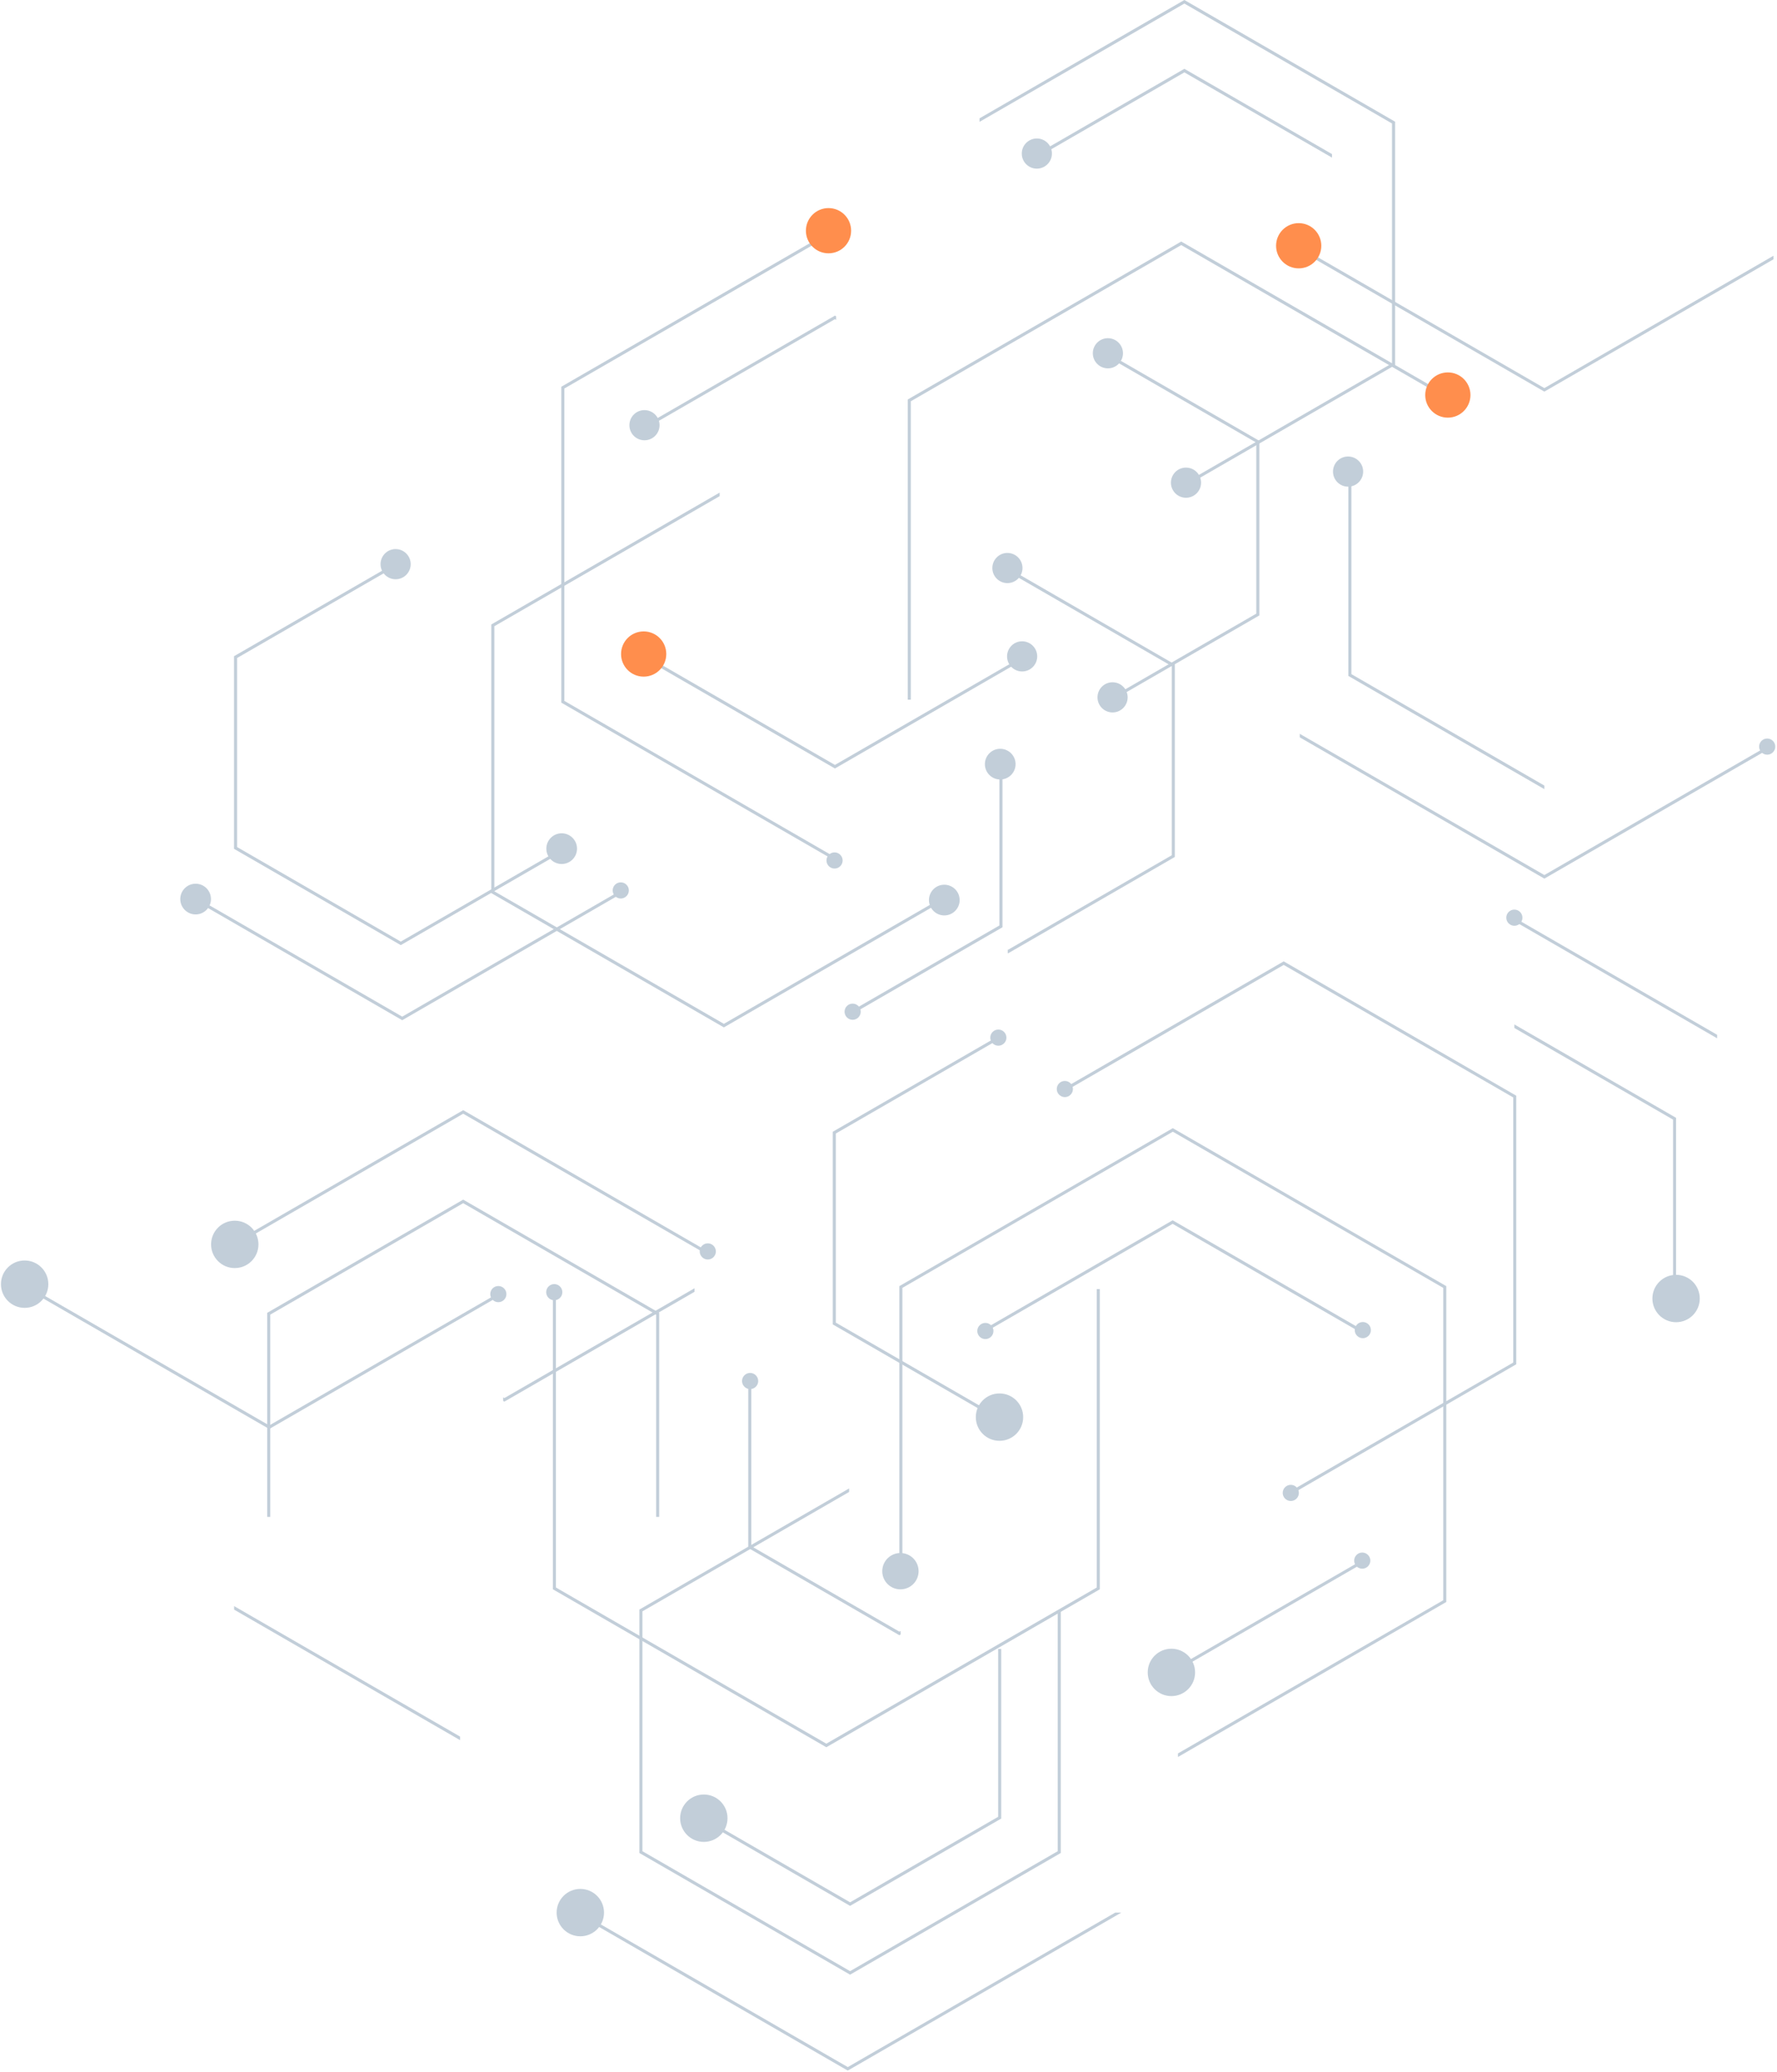 <svg width="943" height="1099" viewBox="0 0 943 1099" fill="none" xmlns="http://www.w3.org/2000/svg">
<path d="M803.628 543.445L889.446 592.992V688.841H887.833V593.936L803.628 545.333V543.445Z" fill="#C2CED9"/>
<path d="M803.629 486.817L911.221 548.933V550.801L803.629 488.685V486.817Z" fill="#C2CED9"/>
<path d="M680.813 510.223L681.226 509.987L804.218 581.013L804.632 581.23V723.734L683.468 793.698V791.81L803.019 722.81V582.174L681.226 511.876L564.232 579.42V577.532L680.813 510.223Z" fill="#C2CED9"/>
<path d="M530.402 549.307L530.598 549.405V551.294L530.402 551.175L443.542 601.313V701.627L530.402 751.764L530.598 751.665V753.534L530.402 753.652L441.909 702.571V600.388L530.402 549.307Z" fill="#C2CED9"/>
<path d="M621.629 885.299L622.297 885.692L723.201 827.432V829.3L622.297 887.561L621.629 887.187V885.299Z" fill="#C2CED9"/>
<path d="M622.297 647.339L723.201 705.6V707.488L622.297 649.227L522.79 706.662V704.793L622.297 647.339Z" fill="#C2CED9"/>
<path d="M266.99 741.28L267.659 741.654L368.562 683.393V685.281L267.659 743.542L266.99 743.149V741.28Z" fill="#C2CED9"/>
<path d="M622.375 600.349L478.868 683.196V835.319H477.255V682.272L621.962 598.716L622.375 598.48L767.083 682.036L767.496 682.272V849.835L625.109 932.053V930.165L765.883 848.911V683.196L622.375 600.349Z" fill="#C2CED9"/>
<path d="M295.018 683.845V842.144L438.506 924.991L582.014 842.144V683.845H583.647V843.088L438.92 926.644L438.506 926.88L293.799 843.324L293.386 843.088V683.845H295.018Z" fill="#C2CED9"/>
<path d="M307.96 1014.6L449.894 1096.55L591.829 1014.6H595.015V1014.62L450.288 1098.18L449.894 1098.42L305.167 1014.86L304.754 1014.62V1014.6H307.96Z" fill="#C2CED9"/>
<path d="M348.204 804.694V697.378L245.805 638.272L143.426 697.378V804.694H141.794V696.434L245.805 636.384L349.817 696.434V804.694H348.204Z" fill="#C2CED9"/>
<path d="M244.153 921.235V923.124L124.248 853.887V852.019L244.153 921.235Z" fill="#C2CED9"/>
<path d="M245.412 589.157L245.805 588.921L375.623 663.861V665.73L245.805 590.809L124.249 660.989V659.101L245.412 589.157Z" fill="#C2CED9"/>
<path d="M452.04 536.167L530.363 490.947V404.127H531.996V491.891L452.04 538.055V536.167Z" fill="#C2CED9"/>
<path d="M398.696 729.949V820.212L477.275 865.57L477.944 865.176V867.065L477.275 867.458L397.063 821.156V729.949H398.696Z" fill="#C2CED9"/>
<path d="M372.772 963.917L451.115 1009.14L529.694 963.78V874.756H531.307V964.724L451.115 1011.03L372.772 965.786V963.917Z" fill="#C2CED9"/>
<path d="M450.603 789.588V791.456L340.907 854.792V982.033L451.115 1045.66L561.303 982.033V854.792L561.263 854.752H562.935V982.977L451.508 1047.3L451.115 1047.53L339.688 983.213L339.294 982.977V853.848L450.603 789.588Z" fill="#C2CED9"/>
<path d="M211.973 297.441V299.31L125.822 349.054V449.348L212.681 499.505L298.086 450.194V452.082L212.681 501.373L124.189 450.292V348.11L211.973 297.441Z" fill="#C2CED9"/>
<path d="M329.419 472.361V474.23L213.842 540.968L213.448 541.204L103.182 477.534V475.666L213.448 539.316L329.419 472.361Z" fill="#C2CED9"/>
<path d="M384.533 544.783L384.14 545.019L261.127 474.013L260.714 473.777V331.272L381.897 261.308V263.197L262.347 332.197V472.833L384.14 543.131L501.133 475.587V477.475L384.533 544.783Z" fill="#C2CED9"/>
<path d="M534.964 505.72L534.767 505.602V503.714L534.964 503.832L621.824 453.695V353.381L534.964 303.244L534.767 303.342V301.473L534.964 301.355L623.437 352.456V454.619L534.964 505.72Z" fill="#C2CED9"/>
<path d="M443.719 169.707L443.07 169.314L342.146 227.574V225.706L443.07 167.445L443.719 167.819V169.707Z" fill="#C2CED9"/>
<path d="M443.069 407.667L342.146 349.406V347.518L443.069 405.779L542.577 348.344V350.213L443.069 407.667Z" fill="#C2CED9"/>
<path d="M440.237 122.953V124.841L299.483 206.095V371.81L442.873 454.598V456.467L298.263 372.97L297.85 372.734V205.171L440.237 122.953Z" fill="#C2CED9"/>
<path d="M626.447 128.362L626.84 128.126L768.892 210.127V212.016L626.84 130.014L483.352 212.861V371.161H481.72V211.917L626.447 128.362Z" fill="#C2CED9"/>
<path d="M717.161 250.312V357.628L819.54 416.734V418.623L715.529 358.572V250.312H717.161Z" fill="#C2CED9"/>
<path d="M689.743 130.939V132.808L819.128 207.512L819.541 207.748L941.118 137.568V135.679L819.541 205.879L689.743 130.939Z" fill="#C2CED9"/>
<path d="M13.077 681.229V683.117L142.462 757.822L142.875 758.058L264.452 687.858V685.989L142.875 756.169L13.077 681.229Z" fill="#C2CED9"/>
<path d="M819.954 465.85L819.541 466.086L689.743 391.145V389.277L819.541 464.197L941.118 394.017V395.905L819.954 465.85Z" fill="#C2CED9"/>
<path d="M588.859 370.453L666.671 325.529V234.794L588.092 189.436L587.403 189.83V187.941L588.092 187.548L668.303 233.869V326.473L588.859 372.322V370.453Z" fill="#C2CED9"/>
<path d="M550.385 81.609L628.512 36.507L706.855 81.746V83.615L628.512 38.395L550.385 83.497V81.609Z" fill="#C2CED9"/>
<path d="M628.512 1.888L519.819 64.634V62.765L628.099 0.236L628.512 0L739.919 64.319L740.332 64.555V193.684L629.023 257.944V256.076L738.7 192.74V65.499L628.512 1.888Z" fill="#C2CED9"/>
<path d="M582.408 369.936C582.408 374.361 586.002 377.936 590.408 377.936C594.833 377.936 598.408 374.342 598.408 369.936C598.408 365.511 594.813 361.936 590.408 361.936C585.983 361.917 582.408 365.511 582.408 369.936Z" fill="#C2CED9"/>
<path d="M534.414 348.201C534.414 352.627 538.008 356.201 542.414 356.201C546.839 356.201 550.414 352.607 550.414 348.201C550.414 343.796 546.82 340.201 542.414 340.201C538.008 340.182 534.414 343.776 534.414 348.201Z" fill="#C2CED9"/>
<path d="M526.606 301.33C526.606 305.755 530.2 309.33 534.606 309.33C539.031 309.33 542.606 305.736 542.606 301.33C542.606 296.905 539.011 293.33 534.606 293.33C530.2 293.311 526.606 296.905 526.606 301.33Z" fill="#C2CED9"/>
<path d="M621.372 256.051C621.372 260.476 624.967 264.051 629.372 264.051C633.797 264.051 637.372 260.457 637.372 256.051C637.372 251.626 633.778 248.051 629.372 248.051C624.967 248.032 621.372 251.626 621.372 256.051Z" fill="#C2CED9"/>
<path d="M579.929 187.405C579.929 191.83 583.523 195.405 587.929 195.405C592.354 195.405 595.929 191.811 595.929 187.405C595.929 182.999 592.335 179.405 587.929 179.405C583.523 179.405 579.929 182.98 579.929 187.405Z" fill="#C2CED9"/>
<path d="M334.003 225.564C334.003 229.989 337.597 233.564 342.003 233.564C346.428 233.564 350.003 229.969 350.003 225.564C350.003 221.138 346.409 217.564 342.003 217.564C337.578 217.544 334.003 221.138 334.003 225.564Z" fill="#C2CED9"/>
<path d="M522.652 405.367C522.652 409.871 526.31 413.51 530.795 413.51C535.299 413.51 538.938 409.851 538.938 405.367C538.938 400.862 535.28 397.223 530.795 397.223C526.31 397.204 522.652 400.862 522.652 405.367Z" fill="#C2CED9"/>
<path d="M707.386 250.17C707.386 254.595 710.981 258.17 715.386 258.17C719.812 258.17 723.386 254.576 723.386 250.17C723.386 245.745 719.792 242.17 715.386 242.17C710.961 242.151 707.386 245.745 707.386 250.17Z" fill="#C2CED9"/>
<path d="M542.223 81.466C542.223 85.891 545.817 89.466 550.223 89.466C554.629 89.466 558.223 85.871 558.223 81.466C558.223 77.04 554.629 73.466 550.223 73.466C545.817 73.466 542.223 77.06 542.223 81.466Z" fill="#C2CED9"/>
<path d="M492.971 477.474C492.971 481.979 496.629 485.618 501.114 485.618C505.618 485.618 509.257 481.959 509.257 477.474C509.257 472.97 505.598 469.331 501.114 469.331C496.629 469.312 492.971 472.97 492.971 477.474Z" fill="#C2CED9"/>
<path d="M289.924 450.193C289.924 454.698 293.583 458.337 298.067 458.337C302.571 458.337 306.21 454.678 306.21 450.193C306.21 445.689 302.552 442.05 298.067 442.05C293.583 442.05 289.924 445.689 289.924 450.193Z" fill="#C2CED9"/>
<path d="M201.943 299.284C201.943 303.709 205.537 307.284 209.943 307.284C214.368 307.284 217.943 303.69 217.943 299.284C217.943 294.859 214.349 291.284 209.943 291.284C205.537 291.265 201.943 294.859 201.943 299.284Z" fill="#C2CED9"/>
<path d="M103.812 485.086C108.309 485.086 111.955 481.44 111.955 476.943C111.955 472.446 108.309 468.8 103.812 468.8C99.314 468.8 95.669 472.446 95.669 476.943C95.669 481.44 99.314 485.086 103.812 485.086Z" fill="#C2CED9"/>
<path d="M517.833 751.763C517.833 758.707 523.459 764.332 530.402 764.332C537.345 764.332 542.971 758.707 542.971 751.763C542.971 744.82 537.345 739.195 530.402 739.195C523.459 739.195 517.833 744.82 517.833 751.763Z" fill="#C2CED9"/>
<path d="M756.324 209.559C756.324 216.188 761.695 221.559 768.324 221.559C774.953 221.559 780.324 216.188 780.324 209.559C780.324 202.93 774.953 197.559 768.324 197.559C761.695 197.559 756.324 202.949 756.324 209.559Z" fill="#FF8E4D"/>
<path d="M295.392 1014.61C295.392 1021.55 301.018 1027.17 307.961 1027.17C314.904 1027.17 320.53 1021.55 320.53 1014.61C320.53 1007.66 314.904 1002.04 307.961 1002.04C301.018 1002.04 295.392 1007.66 295.392 1014.61Z" fill="#C2CED9"/>
<path d="M360.931 964.527C360.931 971.47 366.556 977.096 373.499 977.096C380.443 977.096 386.068 971.47 386.068 964.527C386.068 957.584 380.443 951.958 373.499 951.958C366.556 951.958 360.931 957.584 360.931 964.527Z" fill="#C2CED9"/>
<path d="M468.188 833.49C468.188 838.82 472.495 843.128 477.826 843.128C483.156 843.128 487.464 838.82 487.464 833.49C487.464 828.16 483.156 823.852 477.826 823.852C472.495 823.852 468.188 828.179 468.188 833.49Z" fill="#C2CED9"/>
<path d="M677.175 130.371C677.175 137 682.546 142.371 689.175 142.371C695.804 142.371 701.175 137 701.175 130.371C701.175 123.741 695.804 118.371 689.175 118.371C682.546 118.371 677.175 123.741 677.175 130.371Z" fill="#FF8E4D"/>
<path d="M329.577 346.95C329.577 353.579 334.948 358.95 341.577 358.95C348.206 358.95 353.577 353.579 353.577 346.95C353.577 340.321 348.206 334.95 341.577 334.95C334.948 334.95 329.577 340.321 329.577 346.95Z" fill="#FF8E4D"/>
<path d="M427.668 122.385C427.668 129.014 433.039 134.385 439.668 134.385C446.297 134.385 451.668 129.014 451.668 122.385C451.668 115.756 446.297 110.385 439.668 110.385C433.039 110.385 427.668 115.775 427.668 122.385Z" fill="#FF8E4D"/>
<path d="M876.878 688.841C876.878 695.785 882.503 701.41 889.447 701.41C896.39 701.41 902.015 695.785 902.015 688.841C902.015 681.898 896.39 676.273 889.447 676.273C882.503 676.273 876.878 681.898 876.878 688.841Z" fill="#C2CED9"/>
<path d="M609.059 887.187C609.059 894.13 614.685 899.756 621.628 899.756C628.571 899.756 634.197 894.13 634.197 887.187C634.197 880.244 628.571 874.618 621.628 874.618C614.685 874.618 609.059 880.244 609.059 887.187Z" fill="#C2CED9"/>
<path d="M112.014 660.124C112.014 667.067 117.64 672.693 124.583 672.693C131.526 672.693 137.152 667.067 137.152 660.124C137.152 653.181 131.526 647.555 124.583 647.555C117.64 647.555 112.014 653.181 112.014 660.124Z" fill="#C2CED9"/>
<path d="M0.509 681.23C0.509 688.173 6.134 693.799 13.078 693.799C20.021 693.799 25.646 688.173 25.646 681.23C25.646 674.287 20.021 668.661 13.078 668.661C6.134 668.661 0.509 674.287 0.509 681.23Z" fill="#C2CED9"/>
<path d="M289.846 685.478C289.846 687.838 291.773 689.766 294.133 689.766C296.494 689.766 298.421 687.838 298.421 685.478C298.421 683.118 296.494 681.19 294.133 681.19C291.753 681.19 289.846 683.118 289.846 685.478Z" fill="#C2CED9"/>
<path d="M260.164 686.5C260.164 688.861 262.092 690.788 264.452 690.788C266.812 690.788 268.74 688.861 268.74 686.5C268.74 684.14 266.812 682.212 264.452 682.212C262.072 682.212 260.164 684.12 260.164 686.5Z" fill="#C2CED9"/>
<path d="M525.504 550.448C525.504 552.808 527.432 554.736 529.792 554.736C532.152 554.736 534.08 552.808 534.08 550.448C534.08 548.088 532.152 546.16 529.792 546.16C527.432 546.16 525.504 548.088 525.504 550.448Z" fill="#C2CED9"/>
<path d="M560.791 577.71C560.791 580.07 562.719 581.998 565.079 581.998C567.439 581.998 569.367 580.07 569.367 577.71C569.367 575.349 567.439 573.422 565.079 573.422C562.699 573.422 560.791 575.349 560.791 577.71Z" fill="#C2CED9"/>
<path d="M448.184 536.699C448.184 539.059 450.111 540.987 452.472 540.987C454.832 540.987 456.759 539.059 456.759 536.699C456.759 534.338 454.832 532.411 452.472 532.411C450.092 532.411 448.184 534.319 448.184 536.699Z" fill="#C2CED9"/>
<path d="M680.695 791.968C680.695 794.328 682.623 796.256 684.983 796.256C687.344 796.256 689.271 794.328 689.271 791.968C689.271 789.608 687.344 787.68 684.983 787.68C682.623 787.68 680.695 789.608 680.695 791.968Z" fill="#C2CED9"/>
<path d="M393.778 732.606C393.778 734.966 395.706 736.894 398.066 736.894C400.426 736.894 402.354 734.966 402.354 732.606C402.354 730.245 400.426 728.318 398.066 728.318C395.706 728.318 393.778 730.245 393.778 732.606Z" fill="#C2CED9"/>
<path d="M518.62 706.072C518.62 708.432 520.547 710.36 522.908 710.36C525.268 710.36 527.195 708.432 527.195 706.072C527.195 703.712 525.268 701.784 522.908 701.784C520.547 701.784 518.62 703.692 518.62 706.072Z" fill="#C2CED9"/>
<path d="M718.913 705.599C718.913 707.96 720.841 709.887 723.201 709.887C725.561 709.887 727.489 707.96 727.489 705.599C727.489 703.239 725.561 701.312 723.201 701.312C720.841 701.312 718.913 703.239 718.913 705.599Z" fill="#C2CED9"/>
<path d="M371.316 663.861C371.316 666.222 373.243 668.149 375.604 668.149C377.964 668.149 379.892 666.222 379.892 663.861C379.892 661.501 377.964 659.573 375.604 659.573C373.243 659.573 371.316 661.501 371.316 663.861Z" fill="#C2CED9"/>
<path d="M718.618 827.884C718.618 830.244 720.546 832.172 722.906 832.172C725.266 832.172 727.194 830.244 727.194 827.884C727.194 825.524 725.266 823.596 722.906 823.596C720.546 823.596 718.618 825.524 718.618 827.884Z" fill="#C2CED9"/>
<path d="M799.341 486.817C799.341 489.178 801.268 491.105 803.629 491.105C805.989 491.105 807.917 489.178 807.917 486.817C807.917 484.457 805.989 482.529 803.629 482.529C801.249 482.529 799.341 484.457 799.341 486.817Z" fill="#C2CED9"/>
<path d="M438.584 456.468C438.584 458.828 440.512 460.756 442.872 460.756C445.233 460.756 447.16 458.828 447.16 456.468C447.16 454.108 445.233 452.18 442.872 452.18C440.512 452.18 438.584 454.108 438.584 456.468Z" fill="#C2CED9"/>
<path d="M325.132 472.361C325.132 474.721 327.06 476.649 329.42 476.649C331.78 476.649 333.708 474.721 333.708 472.361C333.708 470.001 331.78 468.073 329.42 468.073C327.04 468.073 325.132 469.981 325.132 472.361Z" fill="#C2CED9"/>
<path d="M933.506 396.063C933.506 398.423 935.434 400.351 937.794 400.351C940.155 400.351 942.082 398.423 942.082 396.063C942.082 393.702 940.155 391.775 937.794 391.775C935.434 391.775 933.506 393.683 933.506 396.063Z" fill="#C2CED9"/>
</svg>
